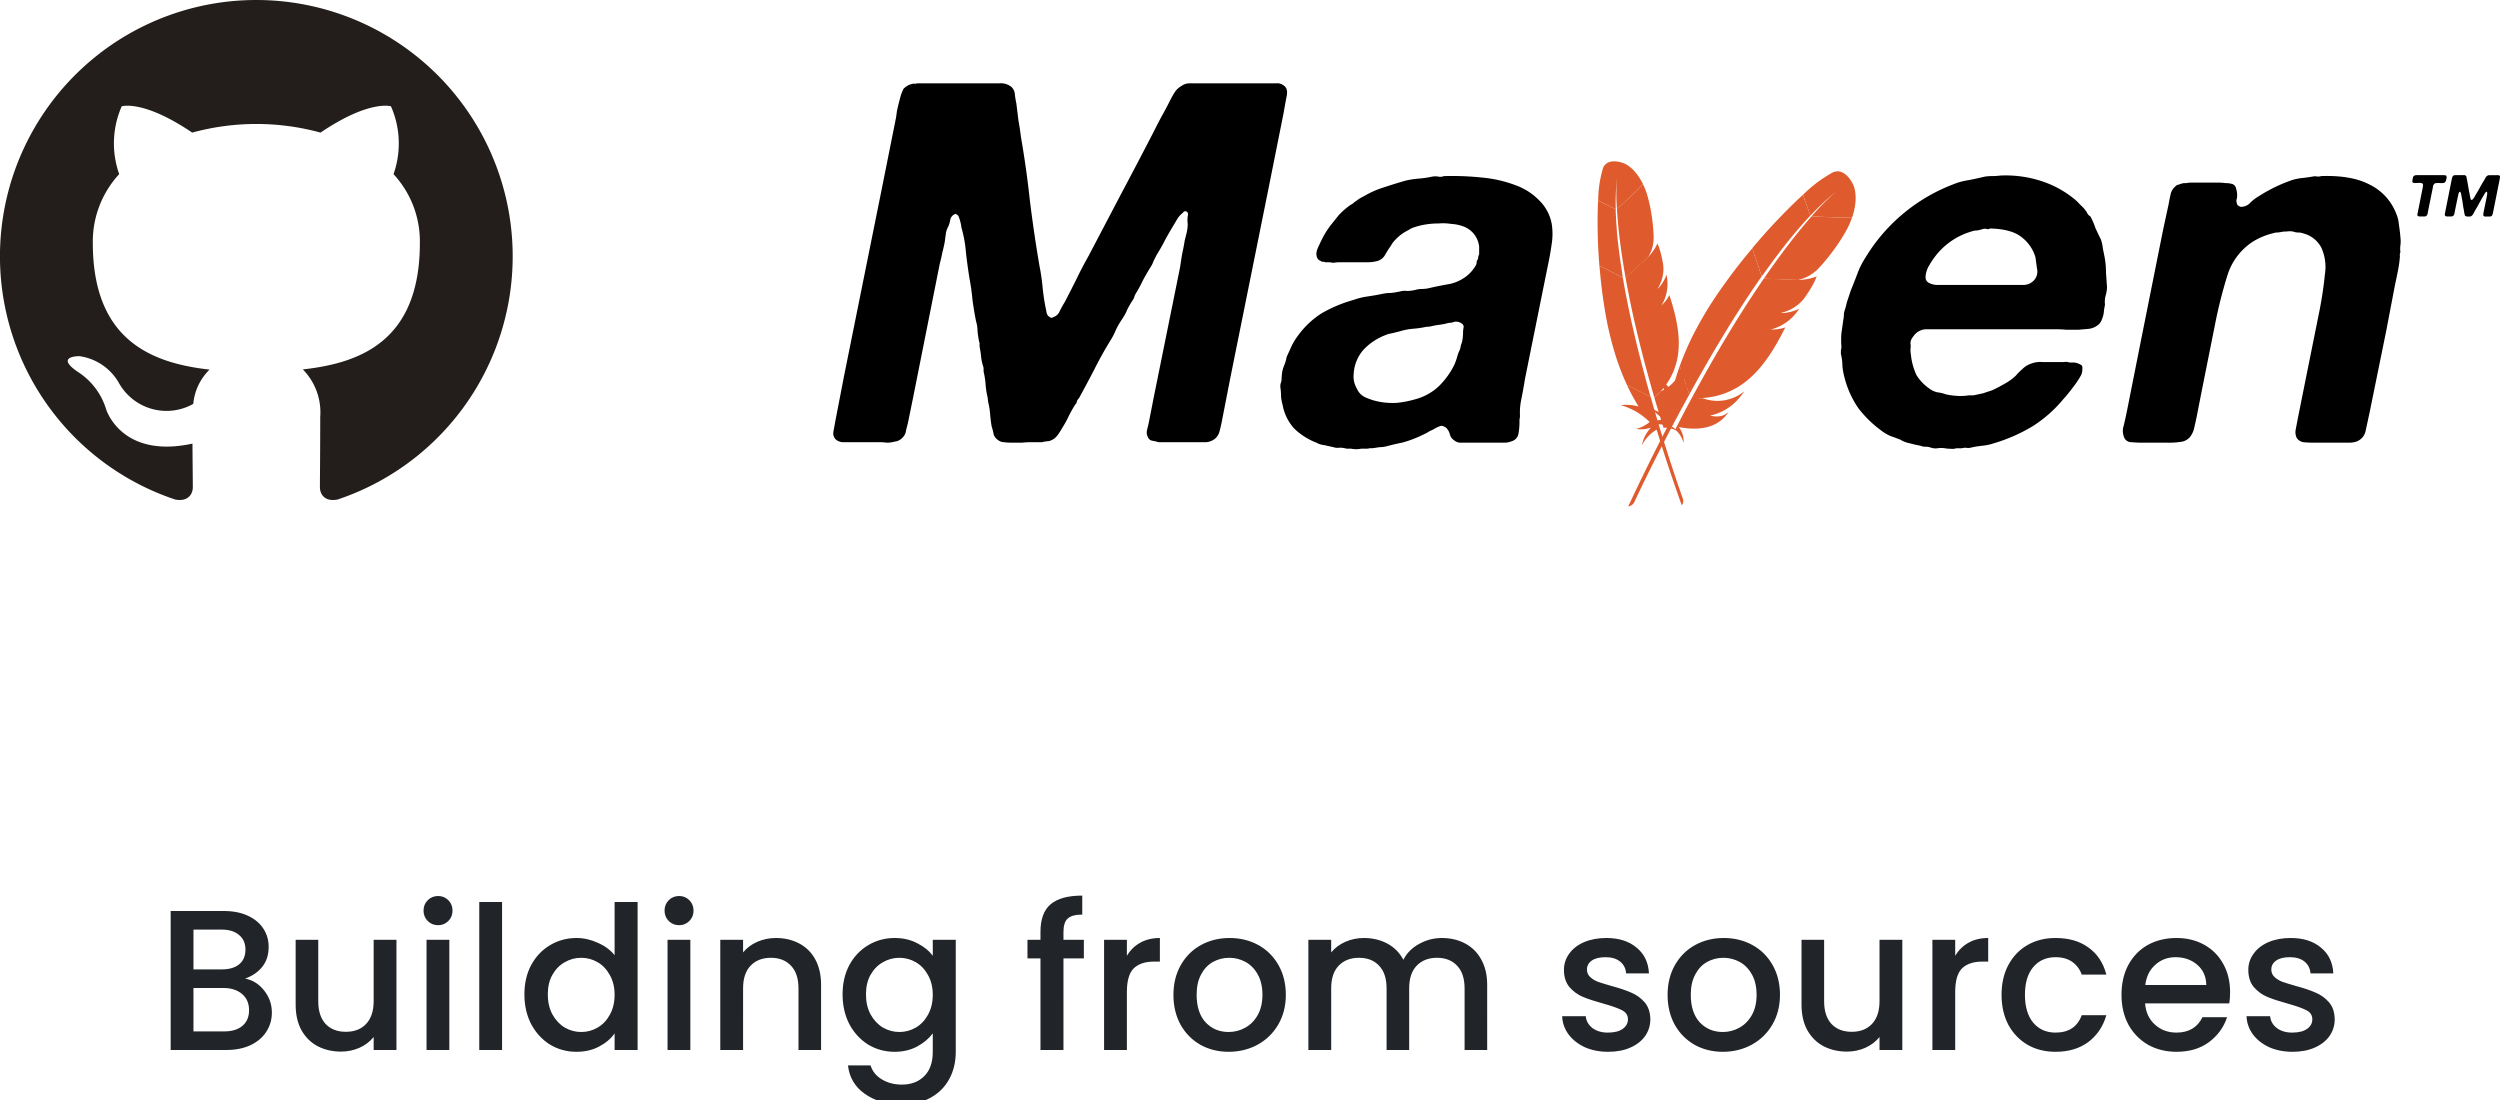 <svg xmlns="http://www.w3.org/2000/svg" fill="none" viewBox="0 0 150 66"><rect width="100%" height="100%"/><g class="currentLayer"><path fill="#212529" d="M14.704 58.716c.448.08.828.316 1.14.708.312.392.468.836.468 1.332 0 .424-.112.808-.336 1.152-.216.336-.532.604-.948.804-.416.192-.9.288-1.452.288h-3.336v-8.34h3.18c.568 0 1.056.096 1.464.288.408.192.716.452.924.78.208.32.312.68.312 1.08 0 .48-.128.88-.384 1.2-.256.32-.6.556-1.032.708zm-3.096-.552h1.692c.448 0 .796-.1 1.044-.3.256-.208.384-.504.384-.888 0-.376-.128-.668-.384-.876-.248-.216-.596-.324-1.044-.324h-1.692v2.388zm1.848 3.72c.464 0 .828-.112 1.092-.336.264-.224.396-.536.396-.936 0-.408-.14-.732-.42-.972-.28-.24-.652-.36-1.116-.36h-1.8v2.604h1.848zm10.331-5.496V63h-1.368v-.78c-.216.272-.5.488-.852.648-.344.152-.712.228-1.104.228-.52 0-.988-.108-1.404-.324-.408-.216-.732-.536-.972-.96-.232-.424-.348-.936-.348-1.536v-3.888h1.356v3.684c0 .592.148 1.048.444 1.368.296.312.7.468 1.212.468s.916-.156 1.212-.468c.304-.32.456-.776.456-1.368v-3.684h1.368zm2.501-.876c-.248 0-.456-.084-.624-.252-.168-.168-.252-.376-.252-.624s.084-.456.252-.624c.168-.168.376-.252.624-.252.24 0 .444.084.612.252.168.168.252.376.252.624s-.084.456-.252.624c-.168.168-.372.252-.612.252zm.672.876V63h-1.368v-6.612h1.368zm3.164-2.268V63h-1.368v-8.88h1.368zm1.34 5.544c0-.664.136-1.252.408-1.764.28-.512.656-.908 1.128-1.188.48-.288 1.012-.432 1.596-.432.432 0 .856.096 1.272.288.424.184.76.432 1.008.744V54.12h1.38V63h-1.38v-.996c-.224.32-.536.584-.936.792-.392.208-.844.312-1.356.312-.576 0-1.104-.144-1.584-.432-.472-.296-.848-.704-1.128-1.224-.272-.528-.408-1.124-.408-1.788zm5.412.024c0-.456-.096-.852-.288-1.188-.184-.336-.428-.592-.732-.768-.304-.176-.632-.264-.984-.264s-.68.088-.984.264c-.304.168-.552.42-.744.756-.184.328-.276.72-.276 1.176 0 .456.092.856.276 1.2.192.344.44.608.744.792.312.176.64.264.984.264.352 0 .68-.088.984-.264.304-.176.548-.432.732-.768.192-.344.288-.744.288-1.2zm3.873-4.176c-.248 0-.456-.084-.624-.252-.168-.168-.252-.376-.252-.624s.084-.456.252-.624c.168-.168.376-.252.624-.252.24 0 .444.084.612.252.168.168.252.376.252.624s-.084.456-.252.624c-.168.168-.372.252-.612.252zm.672.876V63h-1.368v-6.612h1.368zm5.132-.108c.52 0 .984.108 1.392.324.416.216.74.536.972.96.232.424.348.936.348 1.536V63h-1.356v-3.696c0-.592-.148-1.044-.444-1.356-.296-.32-.7-.48-1.212-.48s-.92.16-1.224.48c-.296.312-.444.764-.444 1.356V63h-1.368v-6.612h1.368v.756c.224-.272.508-.484.852-.636.352-.152.724-.228 1.116-.228zm7.121 0c.512 0 .964.104 1.356.312.4.2.712.452.936.756v-.96h1.38v6.72c0 .608-.128 1.148-.384 1.62-.256.48-.628.856-1.116 1.128-.48.272-1.056.408-1.728.408-.896 0-1.64-.212-2.232-.636-.592-.416-.928-.984-1.008-1.704h1.356c.104.344.324.62.66.828.344.216.752.324 1.224.324.552 0 .996-.168 1.332-.504.344-.336.516-.824.516-1.464v-1.104c-.232.312-.548.576-.948.792-.392.208-.84.312-1.344.312-.576 0-1.104-.144-1.584-.432-.472-.296-.848-.704-1.128-1.224-.272-.528-.408-1.124-.408-1.788 0-.664.136-1.252.408-1.764.28-.512.656-.908 1.128-1.188.48-.288 1.008-.432 1.584-.432zm2.292 3.408c0-.456-.096-.852-.288-1.188-.184-.336-.428-.592-.732-.768-.304-.176-.632-.264-.984-.264s-.68.088-.984.264c-.304.168-.552.42-.744.756-.184.328-.276.72-.276 1.176 0 .456.092.856.276 1.2.192.344.44.608.744.792.312.176.64.264.984.264.352 0 .68-.088.984-.264.304-.176.548-.432.732-.768.192-.344.288-.744.288-1.2zm9.066-2.184h-1.224V63h-1.38v-5.496h-.78v-1.116h.78v-.468c0-.76.2-1.312.6-1.656.408-.352 1.044-.528 1.908-.528v1.14c-.416 0-.708.08-.876.24-.168.152-.252.42-.252.804v.468h1.224v1.116zm2.581-.156c.2-.336.464-.596.792-.78.336-.192.732-.288 1.188-.288v1.416h-.348c-.536 0-.944.136-1.224.408-.272.272-.408.744-.408 1.416V63h-1.368v-6.612h1.368v.96zm6.105 5.76c-.624 0-1.188-.14-1.692-.42-.504-.288-.9-.688-1.188-1.2-.288-.52-.432-1.12-.432-1.8 0-.672.148-1.268.444-1.788.296-.52.7-.92 1.212-1.2.512-.28 1.084-.42 1.716-.42.632 0 1.204.14 1.716.42.512.28.916.68 1.212 1.2.296.52.444 1.116.444 1.788 0 .672-.152 1.268-.456 1.788-.304.52-.72.924-1.248 1.212-.52.28-1.096.42-1.728.42zm0-1.188c.352 0 .68-.084.984-.252.312-.168.564-.42.756-.756.192-.336.288-.744.288-1.224s-.092-.884-.276-1.212c-.184-.336-.428-.588-.732-.756-.304-.168-.632-.252-.984-.252s-.68.084-.984.252c-.296.168-.532.42-.708.756-.176.328-.264.732-.264 1.212 0 .712.18 1.264.54 1.656.368.384.828.576 1.38.576zm12.789-5.64c.52 0 .984.108 1.392.324.416.216.74.536.972.96.24.424.36.936.36 1.536V63h-1.356v-3.696c0-.592-.148-1.044-.444-1.356-.296-.32-.7-.48-1.212-.48s-.92.16-1.224.48c-.296.312-.444.764-.444 1.356V63h-1.356v-3.696c0-.592-.148-1.044-.444-1.356-.296-.32-.7-.48-1.212-.48s-.92.16-1.224.48c-.296.312-.444.764-.444 1.356V63h-1.368v-6.612h1.368v.756c.224-.272.508-.484.852-.636.344-.152.712-.228 1.104-.228.528 0 1 .112 1.416.336.416.224.736.548.96.972.2-.4.512-.716.936-.948.424-.24.88-.36 1.368-.36zm9.982 6.828c-.52 0-.988-.092-1.404-.276-.408-.192-.732-.448-.972-.768-.24-.328-.368-.692-.384-1.092h1.416c.024.28.156.516.396.708.248.184.556.276.924.276.384 0 .68-.072.888-.216.216-.152.324-.344.324-.576 0-.248-.12-.432-.36-.552-.232-.12-.604-.252-1.116-.396-.496-.136-.9-.268-1.212-.396-.312-.128-.584-.324-.816-.588-.224-.264-.336-.612-.336-1.044 0-.352.104-.672.312-.96.208-.296.504-.528.888-.696.392-.168.84-.252 1.344-.252.752 0 1.356.192 1.812.576.464.376.712.892.744 1.548h-1.368c-.024-.296-.144-.532-.36-.708-.216-.176-.508-.264-.876-.264-.36 0-.636.068-.828.204-.192.136-.288.316-.288.54 0 .176.064.324.192.444s.284.216.468.288c.184.064.456.148.816.252.48.128.872.26 1.176.396.312.128.58.32.804.576.224.256.34.596.348 1.02 0 .376-.104.712-.312 1.008-.208.296-.504.528-.888.696-.376.168-.82.252-1.332.252zm6.878 0c-.624 0-1.188-.14-1.692-.42-.504-.288-.9-.688-1.188-1.2-.288-.52-.432-1.12-.432-1.8 0-.672.148-1.268.444-1.788.296-.52.7-.92 1.212-1.2.512-.28 1.084-.42 1.716-.42.632 0 1.204.14 1.716.42.512.28.916.68 1.212 1.2.296.52.444 1.116.444 1.788 0 .672-.152 1.268-.456 1.788-.304.52-.72.924-1.248 1.212-.52.28-1.096.42-1.728.42zm0-1.188c.352 0 .68-.084.984-.252.312-.168.564-.42.756-.756.192-.336.288-.744.288-1.224s-.092-.884-.276-1.212c-.184-.336-.428-.588-.732-.756-.304-.168-.632-.252-.984-.252s-.68.084-.984.252c-.296.168-.532.42-.708.756-.176.328-.264.732-.264 1.212 0 .712.18 1.264.54 1.656.368.384.828.576 1.38.576zm10.772-5.532V63h-1.368v-.78c-.216.272-.5.488-.852.648-.344.152-.712.228-1.104.228-.52 0-.988-.108-1.404-.324-.408-.216-.732-.536-.972-.96-.232-.424-.348-.936-.348-1.536v-3.888h1.356v3.684c0 .592.148 1.048.444 1.368.296.312.7.468 1.212.468s.916-.156 1.212-.468c.304-.32.456-.776.456-1.368v-3.684h1.368zm3.173.96c.2-.336.464-.596.792-.78.336-.192.732-.288 1.188-.288v1.416h-.348c-.536 0-.944.136-1.224.408-.272.272-.408.744-.408 1.416V63h-1.368v-6.612h1.368v.96zm2.781 2.34c0-.68.136-1.276.408-1.788.28-.52.664-.92 1.152-1.2.488-.28 1.048-.42 1.68-.42.8 0 1.46.192 1.98.576.528.376.884.916 1.068 1.62h-1.476c-.12-.328-.312-.584-.576-.768-.264-.184-.596-.276-.996-.276-.56 0-1.008.2-1.344.6-.328.392-.492.944-.492 1.656s.164 1.268.492 1.668c.336.4.784.6 1.344.6.792 0 1.316-.348 1.572-1.044h1.476c-.192.672-.552 1.208-1.08 1.608-.528.392-1.184.588-1.968.588-.632 0-1.192-.14-1.68-.42-.488-.288-.872-.688-1.152-1.2-.272-.52-.408-1.12-.408-1.8zm13.712-.156c0 .248-.016.472-.048.672h-5.052c.04.528.236.952.588 1.272.352.32.784.48 1.296.48.736 0 1.256-.308 1.56-.924h1.476c-.2.608-.564 1.108-1.092 1.5-.52.384-1.168.576-1.944.576-.632 0-1.2-.14-1.704-.42-.496-.288-.888-.688-1.176-1.2-.28-.52-.42-1.12-.42-1.8 0-.68.136-1.276.408-1.788.28-.52.668-.92 1.164-1.2.504-.28 1.08-.42 1.728-.42.624 0 1.18.136 1.668.408.488.272.868.656 1.14 1.152.272.488.408 1.052.408 1.692zm-1.428-.432c-.008-.504-.188-.908-.54-1.212-.352-.304-.788-.456-1.308-.456-.472 0-.876.152-1.212.456-.336.296-.536.7-.6 1.212h3.66zm5.174 4.008c-.52 0-.988-.092-1.404-.276-.408-.192-.732-.448-.972-.768-.24-.328-.368-.692-.384-1.092h1.416c.024.28.156.516.396.708.248.184.556.276.924.276.384 0 .68-.072.888-.216.216-.152.324-.344.324-.576 0-.248-.12-.432-.36-.552-.232-.12-.604-.252-1.116-.396-.496-.136-.9-.268-1.212-.396-.312-.128-.584-.324-.816-.588-.224-.264-.336-.612-.336-1.044 0-.352.104-.672.312-.96.208-.296.504-.528.888-.696.392-.168.84-.252 1.344-.252.752 0 1.356.192 1.812.576.464.376.712.892.744 1.548h-1.368c-.024-.296-.144-.532-.36-.708-.216-.176-.508-.264-.876-.264-.36 0-.636.068-.828.204-.192.136-.288.316-.288.54 0 .176.064.324.192.444s.284.216.468.288c.184.064.456.148.816.252.48.128.872.26 1.176.396.312.128.58.32.804.576.224.256.34.596.348 1.02 0 .376-.104.712-.312 1.008-.208.296-.504.528-.888.696-.376.168-.82.252-1.332.252z"/><path fill="#231E1B" fill-rule="evenodd" d="M15.379 0a15.381 15.381 0 00-4.86 29.974c.769.141 1.05-.334 1.05-.741 0-.365-.013-1.332-.021-2.616-4.278.929-5.181-2.062-5.181-2.062a4.073 4.073 0 00-1.708-2.25c-1.396-.954.106-.935.106-.935a3.23 3.23 0 012.356 1.585 3.274 3.274 0 001.971 1.573 3.273 3.273 0 002.505-.295 3.286 3.286 0 01.977-2.056c-3.415-.388-7.005-1.708-7.005-7.601a5.945 5.945 0 011.583-4.127 5.532 5.532 0 01.151-4.07s1.291-.414 4.229 1.577a14.579 14.579 0 017.701 0c2.936-1.99 4.225-1.577 4.225-1.577a5.524 5.524 0 01.153 4.07 5.935 5.935 0 011.581 4.127c0 5.908-3.596 7.208-7.022 7.589a3.67 3.67 0 011.044 2.848c0 2.056-.019 3.715-.019 4.219 0 .411.277.89 1.058.74a15.383 15.383 0 0010.309-17.058A15.382 15.382 0 0015.379 0z" clip-rule="evenodd"/><path fill="#DF5A2C" d="M96.184 10.075a7.061 7.061 0 00-.294 1.964l1.056.511c-.02-.627.006-1.256.075-1.879.004-.043.008-.068.008-.068-.001.023-.007.045-.008.068-.05.617-.052 1.237-.005 1.854a20.487 20.487 0 001.564-1.477c-.526-1.074-1.18-1.261-1.18-1.261s-.935-.377-1.216.288zM98.929 15.391a.009.009 0 00.004-.004c.002-.002.002-.004.003-.005l-.06.052c-.001.005-.006.009-.007.014.021-.02.042-.04.06-.057zM99.575 17.217c-.028.034-.062.068-.095.101.033-.033.067-.067.095-.101zM99.843 18.182c-.05.054-.101.105-.152.156.026-.024.054-.053.079-.08.025-.024.05-.049.073-.076z"/><path fill="#DF5A2C" d="M99.843 18.182c-.05.054-.101.105-.152.156.026-.024.054-.053.079-.08.025-.024.05-.049.073-.076z" opacity=".35"/><path fill="#DF5A2C" d="M99.456 17.34c.009-.006.015-.016.024-.022.033-.033.067-.067.095-.101-.037.041-.079.08-.119.123z"/><path fill="#DF5A2C" d="M99.456 17.34c.009-.006.015-.016.024-.022.033-.033.067-.067.095-.101-.037.041-.079.08-.119.123z" opacity=".35"/><path fill="#DF5A2C" d="M97.222 15.666a56.514 56.514 0 01-.134-1.036 22.789 22.789 0 01-.096-1.041.66.66 0 01-.004-.06c-.023-.335-.04-.66-.047-.98l-1.054-.508c-.002.064-.007.13-.01.199-.01.252-.018.521-.02.802-.003.318 0 .649.006.997.007.319.02.652.038.991.017.29.036.583.059.881.001.013.002.021.003.034l1.409.714c-.049-.333-.101-.664-.15-.993zM99.304 24c.078.263.157.535.243.809.002.003.001.008.003.011.012.04.022.078.036.116.056.186.111.35.227.728.283-.017.565.05.81.194a1.158 1.158 0 00-.77-.418c.863-.576 1.431-1.317 1.351-2.202a2.686 2.686 0 00-.035-.241.998.998 0 01-.165.504.998.998 0 01-.402.348l-.002.002.002-.002a2.787 2.787 0 00.452-1.755 5.691 5.691 0 00-.056-.458 2.257 2.257 0 01-.413 1.084c-.23.319-.539.573-.897.736l-.428.394c.016.051.029.099.044.15z"/><path fill="#DF5A2C" d="M98.755 22.797c-.09-.335-.179-.674-.27-1.016a53.13 53.13 0 01-.25-.995c-.082-.336-.161-.674-.24-1.012-.081-.346-.156-.691-.228-1.038-.074-.342-.141-.689-.209-1.03a14.382 14.382 0 01-.069-.372 41.886 41.886 0 01-.112-.638c-.004-.011-.004-.024-.008-.035l-1.401-.715a.509.509 0 01.005.068c.028.317.056.64.093.964.037.329.079.659.127.992.042.281.087.56.133.841.01.055.021.114.031.169.064.349.133.685.208.999.084.357.174.691.264 1.003.061.204.121.401.182.587.053.157.111.315.167.469.134.364.282.718.442 1.063l1.417.718c-.076-.26-.146-.525-.222-.793-.02-.075-.039-.15-.06-.227z"/><path fill="#DF5A2C" d="M97.642 23.148c.192.414.409.816.651 1.203.009.012.017.028.025.04a2.855 2.855 0 00-1.08-.084 3.965 3.965 0 011.74 1.014 1.821 1.821 0 01-.822.412c.302.05.613.023.902-.08-.278.299-.468.67-.549 1.07.2-.394.509-.722.891-.943.426 1.41.938 2.938 1.505 4.541a.436.436 0 00.084-.192.422.422 0 00-.017-.208c-.105-.288-.78-2.195-1.55-4.784-.022-.073-.041-.147-.066-.223-.007-.022-.011-.04-.018-.062-.079-.271-.16-.55-.241-.838-.018-.067-.037-.129-.055-.196l-.002-.003-1.417-.718a.286.286 0 00.019.049zM97.537 16.689c.008.047.017.09.025.137.027.14.052.282.081.425.03.156.062.315.093.479.016.082.032.164.049.249.052.252.107.509.164.774.07.326.147.661.23 1.01.077.33.16.674.248 1.023.085.334.171.675.265 1.028.083.313.173.634.263.964.003.016.011.032.013.048.092.324.186.66.285 1.001.001.008.003.015.007.022l.428-.394c-.011.004-.02.01-.034.015a4.095 4.095 0 001.041-2.303 5.469 5.469 0 00-.013-1.285 8.73 8.73 0 00-.206-1.099 14.385 14.385 0 00-.314-1.077 2.147 2.147 0 01-.326.471l-.074.081c-.025.027-.052.051-.079.08.339-.554.45-1.22.307-1.854-.095.268-.239.516-.423.733-.028.034-.062.068-.095.101-.009.006-.015.016-.027.024.117-.188.209-.39.275-.602.013-.041.024-.083.032-.126.015-.064.025-.13.035-.195.004-.043.01-.083.014-.126a1.731 1.731 0 00-.002-.306c-.002-.034-.003-.065-.008-.096-.008-.047-.014-.092-.023-.134a6.323 6.323 0 00-.11-.52 4.337 4.337 0 00-.056-.204c-.009-.025-.013-.048-.022-.073-.023-.068-.042-.13-.062-.181a1.921 1.921 0 00-.078-.179.37.37 0 01-.031.085 2.754 2.754 0 01-.481.691l.394-.36-.394.36c-.001.001-.003.002-.004.004a.011.011 0 00-.002.005.66.66 0 00-.058.06c.001-.005.006-.009.007-.014l-1.346 1.233c.011.009.013.017.012.022z"/><path fill="#DF5A2C" d="M97.016 12.525c.016.295.042.627.076.994 0 .019.003.038.006.057.031.32.07.665.12 1.042.043.325.09.668.149 1.039.048.32.107.655.168 1.011l1.346-1.233c.229-.364.347-.788.338-1.218a4.822 4.822 0 00-.016-.331 10.536 10.536 0 00-.121-1.063 9.096 9.096 0 00-.201-.952 4.829 4.829 0 00-.154-.483 5.694 5.694 0 00-.148-.336 21.406 21.406 0 01-1.563 1.472zM99.772 18.261c-.025.027-.052.051-.079.08a.854.854 0 01.079-.08z"/><path fill="#DF5A2C" d="M99.772 18.261c-.025.027-.052.051-.079.08a.854.854 0 01.079-.08z" opacity=".35"/><path fill="#DF5A2C" d="M99.772 18.261c-.025.027-.052.051-.079.08a.854.854 0 01.079-.08zM99.453 17.342c.009-.006.015-.016.027-.024-.009.006-.015.016-.027.024z"/><path fill="#DF5A2C" d="M99.453 17.342c.009-.006.015-.016.027-.024-.009.006-.015.016-.027.024z" opacity=".35"/><path fill="#DF5A2C" d="M99.453 17.342c.009-.006.015-.016.027-.024-.009.006-.015.016-.027.024z"/><path fill="#000" d="M55.025 5h4.929a1.009 1.009 0 01.726.212.649.649 0 01.151.205.629.629 0 01.06.248c.021.183.051.365.091.544.04.323.081.655.121.998.06.323.111.655.151.998.222 1.27.403 2.56.544 3.871a83.196 83.196 0 00.575 3.901c.082.41.142.824.181 1.24.04.416.1.83.182 1.24l.06.302a.387.387 0 00.152.242.351.351 0 01.09.06c.026.009.053.011.08.006a.148.148 0 00.071-.036.62.62 0 00.238-.137.631.631 0 00.156-.226c.1-.202.201-.383.302-.544.242-.464.474-.917.695-1.361.222-.464.464-.927.726-1.391l1.936-3.689a337.279 337.279 0 001.965-3.75c.161-.323.323-.635.484-.937.181-.323.353-.645.514-.968.081-.161.171-.323.272-.484.105-.165.251-.301.424-.393A.807.807 0 0171.384 5h5.202a.589.589 0 01.423.121c.201.121.262.353.181.696-.06.323-.121.655-.181.998l-.907 4.536-2.268 11.249-.514 2.631a7.967 7.967 0 01-.152.665.824.824 0 01-.302.454 1.009 1.009 0 01-.484.181h-2.873a3.542 3.542 0 00-.393-.091.352.352 0 01-.146-.077.358.358 0 01-.096-.135.609.609 0 01-.06-.393c.04-.161.081-.333.121-.514l.302-1.542 1.573-7.771c.04-.282.08-.544.121-.786.06-.262.111-.524.151-.786l.121-.484c.039-.169.059-.341.06-.514-.02-.15-.02-.303 0-.454.041-.161.01-.262-.09-.302a.14.14 0 00-.081-.008.14.14 0 00-.071.038l-.09.091a1.301 1.301 0 00-.272.302l-.182.302c-.181.302-.363.615-.544.937-.161.323-.343.645-.544.968l-.182.363a1.535 1.535 0 01-.181.363c-.162.262-.313.524-.454.786a7.544 7.544 0 01-.423.786.681.681 0 00-.091.212.77.77 0 01-.091.181 5.306 5.306 0 00-.332.575 3.029 3.029 0 01-.333.605 5.316 5.316 0 00-.333.575 4.156 4.156 0 01-.302.605 22.088 22.088 0 00-.998 1.784 74.717 74.717 0 01-.937 1.754.466.466 0 00-.121.181.287.287 0 01-.027.1.276.276 0 01-.064.082c-.143.225-.274.457-.393.696a5.427 5.427 0 01-.363.665 6.675 6.675 0 01-.242.393 1.324 1.324 0 01-.272.302.951.951 0 01-.333.151c-.133.005-.265.025-.393.06h-.695c-.141 0-.313.01-.514.03h-.575a4.168 4.168 0 01-.514-.03.574.574 0 01-.333-.121.691.691 0 01-.272-.333 2.819 2.819 0 00-.121-.484 8.942 8.942 0 01-.091-.726 4.546 4.546 0 00-.121-.756l-.03-.272a4.557 4.557 0 01-.121-.756 4.591 4.591 0 00-.121-.786v-.151a.568.568 0 00-.03-.181 2.643 2.643 0 01-.121-.575 6.274 6.274 0 00-.091-.605v-.151a.337.337 0 00-.03-.151 6.274 6.274 0 01-.091-.605 2.098 2.098 0 00-.091-.605 20.888 20.888 0 01-.212-1.27 13.462 13.462 0 00-.181-1.3 35.509 35.509 0 01-.212-1.542 7.408 7.408 0 00-.272-1.512 2.658 2.658 0 00-.181-.696.472.472 0 00-.121-.091c-.02-.04-.06-.04-.121 0a.463.463 0 00-.242.302 1.673 1.673 0 01-.121.423 1.209 1.209 0 00-.151.454 27.19 27.19 0 00-.06.454 7.88 7.88 0 01-.151.665 7.877 7.877 0 01-.151.665l-1.603 8.044-.302 1.482-.121.484a.651.651 0 01-.181.393.749.749 0 01-.514.272 1.647 1.647 0 01-.454.06 3.876 3.876 0 00-.484-.03h-2.177a.685.685 0 01-.423-.181.535.535 0 01-.121-.454l.121-.665.514-2.661 2.268-11.249.847-4.234c.02-.121.04-.262.06-.423a20.059 20.059 0 01.121-.514c.04-.161.081-.312.121-.454.06-.161.111-.282.151-.363a1.019 1.019 0 01.544-.302c.06-.02.101-.02.121 0A.495.495 0 0055.025 5zM91.169 25.351c0 .223-.021.446-.061.665a.566.566 0 01-.131.283.567.567 0 01-.262.17 1.138 1.138 0 01-.454.091H87.6a.601.601 0 01-.362-.151.576.576 0 01-.242-.333.828.828 0 00-.212-.393.38.38 0 00-.151-.091.228.228 0 00-.102-.041.232.232 0 00-.11.011 1.677 1.677 0 00-.333.151c-.096.058-.197.109-.302.151a2.43 2.43 0 01-.393.212c-.121.06-.252.121-.393.181a6.448 6.448 0 01-.877.302c-.303.06-.605.131-.907.212a1.88 1.88 0 01-.454.06c-.121.02-.252.04-.393.06h-.181a.576.576 0 01-.182.03h-.333a1.52 1.52 0 01-.604 0h-.272a1.544 1.544 0 00-.424-.06.747.747 0 01-.363-.03l-.544-.121a1.239 1.239 0 01-.484-.151 3.961 3.961 0 01-1.33-.847 2.864 2.864 0 01-.696-1.421 3.047 3.047 0 01-.091-.454c0-.172-.01-.343-.03-.514a.77.77 0 010-.302.825.825 0 00.061-.302c0-.06.01-.181.03-.363a1.838 1.838 0 01.121-.423c.07-.165.121-.338.151-.514l.302-.665a3.787 3.787 0 01.394-.635 5.132 5.132 0 011.421-1.331 8.18 8.18 0 011.875-.786c.274-.099.558-.17.846-.212.283-.04.575-.091.877-.151.168-.041.341-.061.514-.06.193-.019.385-.049.575-.091a1.005 1.005 0 01.423-.03 2.264 2.264 0 00.484-.06c.138-.04.28-.06.423-.06.154-.002.306-.022.454-.06.444-.101.847-.181 1.21-.242a2.526 2.526 0 001.088-.544c.195-.173.358-.377.484-.605a.489.489 0 00.03-.151.269.269 0 01.031-.121.248.248 0 00.048-.085.245.245 0 00.012-.097.961.961 0 01.06-.181v-.454a1.459 1.459 0 00-.326-.775 1.456 1.456 0 00-.702-.465 2.359 2.359 0 00-.635-.121 3.126 3.126 0 00-.756-.03c-.263 0-.526.02-.786.06a4.242 4.242 0 00-.635.151c-.14.04-.272.101-.393.181a3.449 3.449 0 00-.363.212 2.682 2.682 0 00-.393.333c-.121.114-.223.247-.302.393a6.532 6.532 0 00-.363.575.77.77 0 01-.218.237.769.769 0 01-.296.126 2.115 2.115 0 01-.514.06h-1.694a2.027 2.027 0 00-.332.03.782.782 0 01-.242-.03h-.273a.335.335 0 00-.151-.03.207.207 0 01-.082-.015.207.207 0 01-.069-.046c-.141-.04-.222-.171-.242-.393a.805.805 0 01.061-.302c.04-.101.08-.192.121-.272.1-.222.201-.423.302-.605.112-.188.233-.369.363-.544l.242-.302.242-.302c.218-.237.462-.45.725-.635a.59.59 0 00.212-.151 6.358 6.358 0 00.302-.212c.101-.06.212-.121.333-.181a5.532 5.532 0 011.179-.514c.424-.141.847-.272 1.271-.393.258-.06.521-.1.786-.121.274-.022.547-.062.816-.121.12-.021.243-.021.363 0a.527.527 0 00.333-.03c.777-.022 1.555.008 2.328.091a7.612 7.612 0 011.966.454 3.757 3.757 0 011.421.907c.394.383.658.88.756 1.421.061.391.061.789 0 1.179-.061.444-.141.897-.242 1.361l-1.361 6.743c-.06.383-.131.776-.211 1.179a3.922 3.922 0 00-.091 1.058.945.945 0 01-.03.212v.181zm-3.508-4.657c.042-.107.072-.219.091-.333.018-.12.028-.241.03-.363a1.688 1.688 0 01.03-.333.223.223 0 00-.007-.135.226.226 0 00-.084-.107.59.59 0 00-.423-.121 2.946 2.946 0 00-.212.06 1.307 1.307 0 00-.242.03c-.148.042-.3.072-.453.091a5.561 5.561 0 00-.514.091.921.921 0 01-.272.03 6.163 6.163 0 01-.817.121 3.611 3.611 0 00-.786.151l-.484.121a1.666 1.666 0 00-.423.121 3.588 3.588 0 00-1.24.817c-.385.412-.61.949-.635 1.512a1.392 1.392 0 00.181.847c.097.239.281.434.514.544.28.127.575.218.877.272.339.061.685.082 1.028.06a6.12 6.12 0 001.089-.212 3.311 3.311 0 001.391-.756c.398-.383.726-.834.968-1.331a3.533 3.533 0 00.151-.423c.043-.168.103-.33.181-.484l.061-.272zM126.239 18.608a1.5 1.5 0 01-.121.544.708.708 0 01-.303.393c-.135.095-.29.157-.453.181-.202.02-.424.04-.665.06h-.696c-.222-.02-.423-.03-.605-.03h-7.802a.888.888 0 00-.332.06.927.927 0 00-.363.242 1.86 1.86 0 00-.182.242.588.588 0 00-.09.302c.02.12.02.243 0 .363.001.112.011.223.03.333.042.419.155.828.333 1.21.202.324.47.602.786.817.136.099.29.171.453.212.176.019.349.059.515.121.208.047.421.078.635.091.252.021.506.011.756-.03h.272c.201-.04.393-.081.574-.121l.545-.181c.221-.101.473-.232.756-.393.241-.132.465-.294.665-.484.121-.141.252-.272.393-.393.128-.132.282-.235.454-.302.247-.105.518-.147.786-.121h1.24a.701.701 0 01.362.03h.303c.14.024.273.075.393.151.06.04.081.131.06.272a.688.688 0 01-.09.363c-.15.266-.322.519-.514.756-.17.232-.351.454-.545.665a7.846 7.846 0 01-1.814 1.603 9.994 9.994 0 01-2.328 1.028 3.101 3.101 0 01-.696.151 5.465 5.465 0 00-.726.121.615.615 0 01-.272 0 1 1 0 00-.242.03h-.332a.747.747 0 01-.363.03 1.699 1.699 0 01-.333-.03 1.476 1.476 0 00-.423 0 .89.89 0 01-.393-.03.889.889 0 00-.333-.06.67.67 0 01-.302-.06 7.901 7.901 0 01-.666-.151 1.619 1.619 0 01-.544-.212 10.461 10.461 0 00-.575-.212 2.729 2.729 0 01-.483-.272 6.804 6.804 0 01-1.452-1.391 5.686 5.686 0 01-.847-1.875 3.951 3.951 0 01-.121-.665c0-.245-.03-.488-.09-.726v-.212a.986.986 0 00.03-.242 5.161 5.161 0 010-.786l.121-.847c.021-.11.031-.221.03-.333.018-.114.049-.225.091-.333l.091-.363.242-.726c.141-.343.272-.675.393-.998.118-.318.27-.622.453-.907a10.543 10.543 0 015.322-4.445c.292-.118.596-.199.908-.242.302-.06.625-.131.967-.212.151-.019.302-.03.454-.03a3.634 3.634 0 00.453-.03 6.875 6.875 0 012.571.363c.645.22 1.248.547 1.784.968.165.125.317.267.453.423.153.131.286.284.394.454a.491.491 0 00.211.242c.122.222.223.455.303.696.1.222.211.454.332.696.062.186.102.379.121.575.041.181.081.383.121.605.041.27.061.543.061.816l.06.847a1.899 1.899 0 01-.091.544 1.532 1.532 0 00-.03.514l-.06.333zm-4.204-1.784a.781.781 0 00.184-.34.788.788 0 00-.002-.386c-.04-.302-.071-.524-.091-.665a2.365 2.365 0 00-.877-1.24c-.403-.302-1.018-.464-1.844-.484a.255.255 0 01-.212.03.377.377 0 00-.212 0c-.118.04-.239.07-.363.091a.888.888 0 00-.332.06 4.223 4.223 0 00-2.298 1.663 3.168 3.168 0 00-.212.333 1.394 1.394 0 00-.182.393 1.148 1.148 0 00-.06.363c0 .059.013.117.039.169a.383.383 0 00.112.133c.191.114.413.167.635.151h5.05a.859.859 0 00.363-.063.848.848 0 00.302-.209zM139.279 10.564c1.209-.04 2.177.131 2.903.514a3.219 3.219 0 011.572 1.693c.103.229.164.475.182.726.04.242.07.494.09.756.02.151.02.303 0 .454-.02.14-.02.283 0 .423a.381.381 0 00-.03.242 6.997 6.997 0 01-.121.877c-.06.302-.121.595-.181.877l-.514 2.691-.998 4.899c-.081.383-.162.756-.242 1.119a.851.851 0 01-.575.665c-.137.043-.28.063-.423.06h-2.117a5.83 5.83 0 01-.635-.03.563.563 0 01-.226-.093.57.57 0 01-.167-.179.803.803 0 01-.061-.454c.041-.202.081-.413.121-.635l.424-2.117.907-4.506c.141-.746.242-1.431.302-2.056a2.819 2.819 0 00-.211-1.633 1.7 1.7 0 00-.441-.534 1.684 1.684 0 00-.618-.312.888.888 0 00-.332-.06.811.811 0 01-.303-.06 1.263 1.263 0 00-.393 0 1.426 1.426 0 00-.332.03c-.08.018-.161.028-.242.03a.576.576 0 00-.182.03 4.192 4.192 0 00-1.209.484 3.709 3.709 0 00-1.573 2.026 28.031 28.031 0 00-.756 2.994l-.756 3.78-.363 1.845c-.04.181-.08.363-.121.544-.032.161-.093.315-.181.454a.814.814 0 01-.244.261.816.816 0 01-.331.133c-.27.044-.543.064-.816.06h-1.512c-.222 0-.444-.01-.665-.03a.482.482 0 01-.424-.212.99.99 0 01-.111-.387.985.985 0 01.051-.399c.08-.343.151-.665.211-.968l.817-4.113 1.33-6.653.333-1.542c.04-.222.081-.423.121-.605a.82.82 0 01.272-.454.328.328 0 01.094-.082.308.308 0 01.118-.039c.098-.039.199-.07.302-.091h.152c.099-.02.2-.03.302-.03h1.603a3.212 3.212 0 01.453.03c.144-.003.287.018.424.06a.362.362 0 01.14.109.363.363 0 01.071.163c.043.137.063.28.061.423a.661.661 0 01-.031.212.282.282 0 000 .181.45.45 0 00.061.181c.052.027.103.058.151.091a.736.736 0 00.31-.043.731.731 0 00.265-.168c.161-.166.344-.308.544-.423a9.124 9.124 0 011.996-.968c.187-.058.38-.098.574-.121.202-.02.424-.05.666-.091a.601.601 0 01.272 0 .628.628 0 00.242-.03zM146.766 10.54c.013.014.021.03.027.048a.143.143 0 01.004.055c0 .05-.01.1-.031.145l-.006.048a.363.363 0 01-.054.091.162.162 0 01-.079.048.729.729 0 01-.151.012 2.625 2.625 0 00-.163-.006h-.091a.087.087 0 01-.054.006.07.07 0 00-.049.006.228.228 0 00-.115.115.206.206 0 00-.024.073l-.012.085-.29 1.427a.249.249 0 00-.006.054.102.102 0 01-.012.048l-.012.048-.012.036c-.001.006-.002.012-.006.018a.03.03 0 01-.013.013.123.123 0 01-.032.041.133.133 0 01-.046.025.196.196 0 01-.073.012h-.272a.164.164 0 01-.075-.008.168.168 0 01-.064-.041.145.145 0 01-.012-.085c.008-.032.016-.069.024-.109l.284-1.427.012-.06a.085.085 0 00.006-.054l.013-.085c.004-.065-.017-.105-.061-.121a.309.309 0 00-.163-.024c-.069.004-.129.006-.182.006-.02 0-.04.002-.06.006a.128.128 0 01-.042-.006.057.057 0 00-.043-.006.116.116 0 01-.036-.006.09.09 0 01-.044-.039.096.096 0 01-.011-.058c.006-.053.014-.105.025-.157.004-.024.008-.046.012-.067a.355.355 0 01.03-.06.1.1 0 01.048-.042.469.469 0 01.061-.03c.012-.004.02-.004.024 0a.094.094 0 00.03-.006h1.615a.848.848 0 01.103.006.12.12 0 01.078.024zm3.218.012a.131.131 0 01.012.097c-.004.036-.01.077-.018.121l-.393 1.966a.998.998 0 01-.03.121.209.209 0 01-.043.085.165.165 0 01-.061.039.168.168 0 01-.072.009h-.169a.568.568 0 00-.079.006.133.133 0 01-.06-.012.091.091 0 01-.04-.019.091.091 0 01-.027-.035.687.687 0 01-.006-.091l.018-.103a.295.295 0 01.006-.042c.004-.02.008-.038.012-.054l.158-.768.024-.145a.595.595 0 00.018-.133.198.198 0 01-.006-.048.048.048 0 00-.004-.021.039.039 0 00-.014-.016.037.037 0 00-.009-.005.023.023 0 00-.009-.001.379.379 0 01-.043.024 1.037 1.037 0 00-.109.163 2.488 2.488 0 01-.102.175c-.073.125-.143.252-.212.381-.069.125-.139.248-.212.369a3.944 3.944 0 00-.102.194.413.413 0 01-.127.151.198.198 0 01-.085.03h-.194a.417.417 0 00-.054-.018.148.148 0 01-.042-.03.091.091 0 01-.025-.048l-.012-.06a.506.506 0 01-.024-.109 1.255 1.255 0 00-.018-.121 5.78 5.78 0 01-.061-.357 4.903 4.903 0 00-.06-.363l-.036-.206a.351.351 0 00-.067-.175.031.031 0 00-.01.001.02.02 0 00-.008.005h-.012a.129.129 0 00-.042.054.191.191 0 00-.025.06.129.129 0 01-.012.054l-.018.103a.214.214 0 00-.018.048.152.152 0 00-.006.042l-.145.702a3.748 3.748 0 01-.036.194.369.369 0 01-.055.157.242.242 0 00-.036.03.081.081 0 01-.03.018.322.322 0 01-.073.018h-.242a.181.181 0 01-.121-.036.088.088 0 01-.024-.036.104.104 0 01-.006-.043c.004-.036.01-.077.018-.121l.399-1.996c.008-.036.016-.071.024-.103a.272.272 0 01.043-.085.132.132 0 01.043-.037.142.142 0 01.053-.018c.013-.004.021-.004.025 0a.1.1 0 00.03-.006h.526a.122.122 0 01.048.006c.016.005.03.013.043.024.017.014.03.032.04.051a.155.155 0 01.014.064c.008.049.018.097.03.145.021.113.041.228.061.345.02.113.04.228.06.345.017.062.029.124.037.188.012.065.024.127.036.188a.524.524 0 01.018.079c.004.011.01.022.018.03a.076.076 0 00.031.018.046.046 0 00.054-.012.205.205 0 00.042-.042.611.611 0 00.097-.139 3.535 3.535 0 01.085-.151 6.364 6.364 0 00.236-.405c.076-.141.157-.278.241-.411.033-.056.065-.115.097-.175a.294.294 0 01.145-.133.306.306 0 01.085-.012h.436a.179.179 0 01.066 0h.03a.245.245 0 00.049.018c.02.004.032.012.036.024z"/><path fill="#DF5A2C" d="M109.978 10.339a7.961 7.961 0 00-1.797 1.348l.444 1.25a14.985 14.985 0 011.554-1.453c.037-.031.06-.049.06-.049-.019.018-.041.031-.06.049a13.363 13.363 0 00-1.478 1.489c.809.06 1.621.078 2.432.053.43-1.282.053-1.952.053-1.952s-.453-1.046-1.208-.735zM107.963 16.8a.017.017 0 00.007 0.0.017.017 0 00.006-.003l-.089-.005c-.005.003-.013.002-.018.006.033.001.066.001.094.002zM107.033 18.784zM106.482 19.773c-.083.004-.165.004-.247.005.041.002.086 0.0.127-.002.04.001.08 0.0.12-.003z"/><path fill="#DF5A2C" d="M106.482 19.773c-.083.004-.165.004-.247.005.041.002.086 0.0.127-.002.04.001.08 0.0.12-.003z" opacity=".35"/><path fill="#DF5A2C" d="M106.839 18.788c.012.002.025-0.0.037.001.053-0.0.107-.001.157-.006-.062.003-.128.002-.194.004z"/><path fill="#DF5A2C" d="M106.839 18.788c.012.002.025-0.0.037.001.053-0.0.107-.001.157-.006-.062.003-.128.002-.194.004z" opacity=".35"/><path fill="#DF5A2C" d="M106.371 15.665c.24-.322.479-.635.716-.94.248-.316.497-.62.749-.915.015-.018.03-.037.045-.051.247-.288.492-.563.74-.826l-.444-1.246c-.053.05-.109.099-.166.152a27.168 27.168 0 00-.654.63c-.255.254-.516.523-.787.807-.248.263-.502.541-.757.828-.217.247-.434.498-.652.757-.01.011-.015.018-.025.029l.567 1.695c.226-.307.447-.615.668-.919zM101.425 24.029c-.146.274-.298.555-.447.845-.001.004-.006.007-.006.011-.023.042-.045.08-.063.122-.103.194-.19.37-.396.766.242.211.415.489.498.799a1.306 1.306 0 00-.287-.948c1.152.222 2.199.077 2.837-.699a3.38 3.38 0 00.164-.222c-.28.262-.588.348-1.133.235l-.004-.001.004.001a3.148 3.148 0 001.757-1.054 6.115 6.115 0 00.319-.412 2.558 2.558 0 01-1.194.544 2.56 2.56 0 01-1.308-.12l-.656-.023-.085.156z"/><path fill="#DF5A2C" d="M101.939 22.624c.193-.341.391-.685.59-1.033.192-.333.389-.665.59-1 .201-.335.405-.67.61-1.005.211-.342.424-.68.642-1.017.213-.334.434-.666.65-.995.079-.12.157-.235.241-.354.136-.201.276-.402.416-.603.006-.011.016-.022.021-.034l-.559-1.689a.654.654 0 01-.05.058c-.229.278-.463.559-.691.85-.231.294-.46.593-.685.9-.19.259-.375.519-.562.783-.036.052-.073.108-.109.16-.225.332-.437.657-.627.97-.215.354-.409.694-.583 1.017-.114.213-.222.418-.321.617-.082.168-.16.341-.238.51-.182.4-.344.802-.489 1.208l.57 1.703c.146-.27.3-.538.452-.815.044-.075.087-.151.132-.231z"/><path fill="#DF5A2C" d="M100.765 22.021c-.175.486-.319.983-.432 1.486-.002.016-.009.035-.011.052a3.236 3.236 0 00-.804-.926c.38.769.644 1.513.596 2.199a2.063 2.063 0 01-.99-.322c.204.281.476.505.79.653a2.517 2.517 0 00-1.293.425 2.583 2.583 0 011.468-.051c-.778 1.472-1.58 3.11-2.397 4.851a.485.485 0 00.22-.088.483.483 0 00.151-.182c.145-.315 1.117-2.386 2.554-5.082.04-.076.084-.152.124-.232.012-.023.023-.042.034-.065.152-.281.31-.57.472-.866.039-.068.073-.133.111-.201l.001-.004-.57-1.703a.27.27 0 00-.024.054zM105.812 16.739c-.031.045-.058.086-.089.131-.089.135-.183.268-.273.407-.1.149-.2.303-.305.46-.053.078-.105.157-.158.239-.159.243-.319.494-.484.753a59.386 59.386 0 00-.617.996c-.2.327-.406.67-.614 1.021-.196.336-.399.679-.603 1.039-.182.318-.366.647-.554.985-.011.015-.018.034-.028.049-.184.334-.374.679-.566 1.032a.063.063 0 00-.011.023l.657.023c-.012-.006-.024-.008-.039-.014a4.641 4.641 0 002.668-1.027 6.262 6.262 0 001.01-1.045c.258-.334.494-.684.707-1.048a15.81 15.81 0 00.603-1.117c-.206.068-.42.109-.637.12l-.124.006c-.041.002-.082 0-.127.002a2.824 2.824 0 001.72-1.248c-.289.14-.602.226-.922.254-.05.005-.104.005-.157.006-.012-.002-.025.001-.041-.002.244-.059.479-.148.699-.266.044-.023.086-.048.126-.076.064-.04.123-.085.183-.129.038-.031.074-.059.112-.09.087-.076.168-.158.241-.247.025-.029.049-.054.07-.084.031-.045.062-.085.088-.126.13-.186.237-.355.324-.506.044-.076.083-.144.117-.208.012-.027.028-.049.04-.076.035-.073.069-.138.094-.195a2.144 2.144 0 00.08-.206.43.43 0 01-.093.044 3.14 3.14 0 01-.936.174l.604.023-.604-.023a.012.012 0 00-.006-0.0.015.015 0 00-.006.003.913.913 0 00-.095.003c.005-.003.013-.002.017-.006l-2.063-.077c.002.017-.004.024-.008.028z"/><path fill="#DF5A2C" d="M108.701 12.973c-.221.251-.464.539-.729.861a.473.473 0 00-.04.051c-.23.282-.472.591-.731.934a42.175 42.175 0 00-.706.954c-.216.296-.435.613-.668.948l2.063.077a2.498 2.498 0 001.24-.712c.083-.086.166-.181.25-.279.265-.305.514-.623.747-.952.214-.298.413-.607.595-.925.095-.166.181-.337.259-.511.057-.135.105-.264.147-.388-.809.022-1.619.003-2.427-.057zM106.362 19.78c-.041.002-.082 0-.127.002.042-.003.084-.004.127-.002z"/><path fill="#DF5A2C" d="M106.362 19.78c-.041.002-.082 0-.127.002.042-.003.084-.004.127-.002z" opacity=".35"/><path fill="#DF5A2C" d="M106.362 19.78c-.041.002-.082 0-.127.002.042-.003.084-.004.127-.002zM106.836 18.787c.012.002.024-.001.04.002-.012-.002-.024.001-.04-.002z"/><path fill="#DF5A2C" d="M106.836 18.787c.012.002.024-.001.04.002-.012-.002-.024.001-.04-.002z" opacity=".35"/><path fill="#DF5A2C" d="M106.836 18.787c.012.002.024-.001.04.002-.012-.002-.024.001-.04-.002z"/></g></svg>